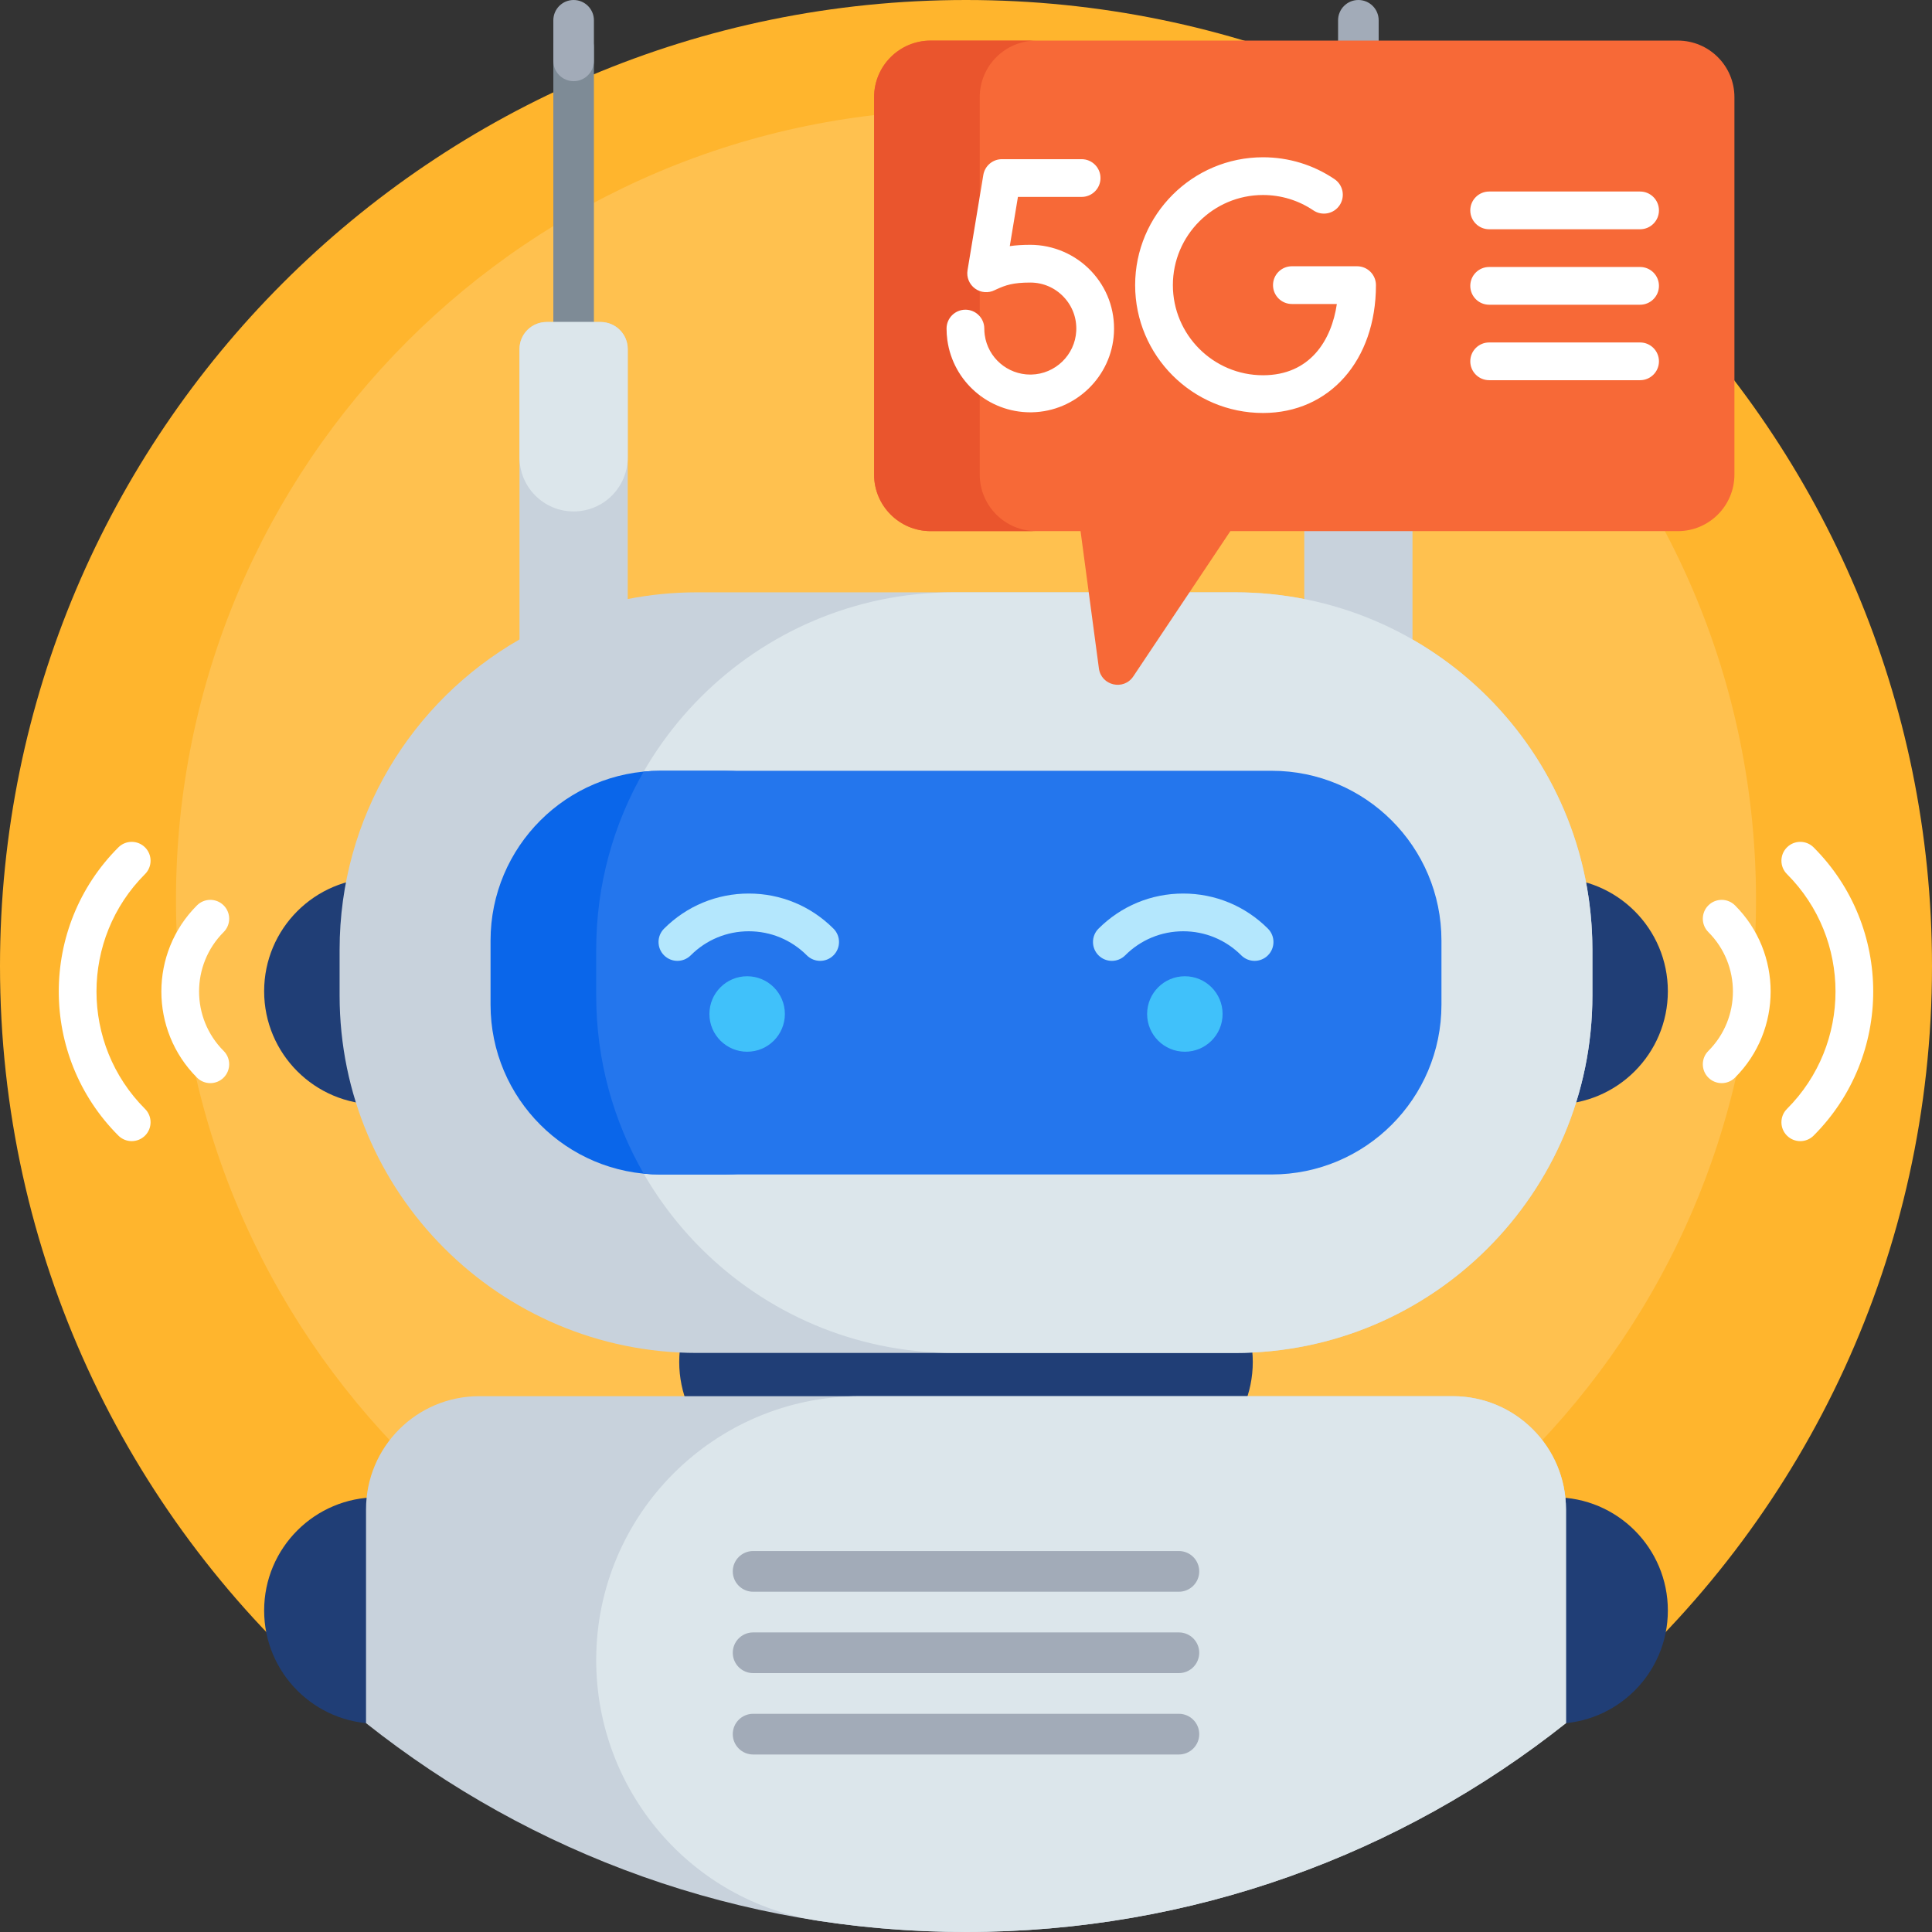 <svg id="Capa_1" enable-background="new 0 0 512 512" height="512" viewBox="0 0 512 512" width="512" xmlns="http://www.w3.org/2000/svg"><rect x="0" y="0" width="512" height="512" fill="#333333" stroke="none"/><g><path d="m0 256c0-141.385 114.615-256 256-256s256 114.615 256 256c0 76.183-33.278 144.594-86.091 191.489-45.2-40.135-104.708-64.51-169.909-64.51s-124.71 24.375-169.909 64.51c-52.813-46.895-86.091-115.306-86.091-191.489z" fill="#ffb52d"/><path d="m465.363 238.472c0 115.628-93.735 209.363-209.363 209.363s-209.363-93.734-209.363-209.363 93.735-209.363 209.363-209.363 209.363 93.735 209.363 209.363z" fill="#ffc14f"/><path d="m157.395 12.55v96.096c0 2.97-2.408 5.378-5.379 5.378s-5.378-2.408-5.378-5.378v-96.096c0-2.97 2.408-5.378 5.378-5.378s5.379 2.407 5.379 5.378z" fill="#7e8b96"/><path d="m157.395 5.378v10.757c0 2.97-2.408 5.378-5.379 5.378s-5.378-2.408-5.378-5.378v-10.757c0-2.97 2.408-5.378 5.378-5.378s5.379 2.408 5.379 5.378zm202.589-5.378c-2.97 0-5.379 2.408-5.379 5.378v10.757c0 2.97 2.408 5.378 5.379 5.378s5.378-2.408 5.378-5.378v-10.757c.001-2.97-2.407-5.378-5.378-5.378z" fill="#a2abb8"/><path d="m210 390.928c-16.569 0-30-13.431-30-30s13.431-30 30-30h92c16.569 0 30 13.431 30 30s-13.431 30-30 30zm202-158.243h-312c-16.569 0-30 13.432-30 30 0 16.569 13.431 30 30 30h312c16.569 0 30-13.431 30-30 0-16.569-13.431-30-30-30zm0 164.115h-312c-16.569 0-30 13.431-30 30 0 16.569 13.431 30 30 30h312c16.569 0 30-13.431 30-30 0-16.568-13.431-30-30-30z" fill="#203e76"/><path d="m415 400v56.649c-43.672 34.654-98.919 55.351-159 55.351s-115.328-20.697-159-55.351v-56.649c0-16.568 13.431-30 30-30h258c16.569 0 30 13.432 30 30zm-40.673-230.54v-76.95c0-3.961-3.211-7.171-7.171-7.171h-14.343c-3.961 0-7.171 3.211-7.171 7.171v66.239c-5.938-1.166-12.075-1.778-18.355-1.778h-142.573c-6.28 0-12.417.612-18.355 1.778v-66.239c0-3.961-3.211-7.171-7.171-7.171h-14.343c-3.961 0-7.171 3.211-7.171 7.171v76.95c-28.485 16.332-47.674 47.038-47.674 82.226v12.143c0 52.309 42.405 94.714 94.714 94.714h142.572c52.309 0 94.714-42.405 94.714-94.714v-12.143c0-35.188-19.189-65.894-47.673-82.226z" fill="#c8d2dc"/><path d="m152.016 135.538c-7.921 0-14.343-6.421-14.343-14.343v-28.685c0-3.961 3.211-7.171 7.171-7.171h14.343c3.961 0 7.171 3.211 7.171 7.171v28.685c.001 7.921-6.421 14.343-14.342 14.343zm175.27 21.433h-74.572c-52.309 0-94.714 42.405-94.714 94.714v12.143c0 52.309 42.405 94.714 94.714 94.714h74.572c52.309 0 94.714-42.405 94.714-94.714v-12.143c0-52.309-42.405-94.714-94.714-94.714zm57.714 213.029h-157.047c-38.634 0-69.953 31.319-69.953 69.953 0 34.407 24.991 63.897 59.003 69.095 12.715 1.944 25.738 2.952 38.997 2.952 60.081 0 115.328-20.697 159-55.351v-56.649c0-16.569-13.431-30-30-30z" fill="#dce6eb"/><path d="m191.981 311.248h-16.981c-24.853 0-45-20.147-45-45v-16.981c0-24.853 20.147-45 45-45h16.981c24.853 0 45 20.147 45 45v16.981c0 24.852-20.147 45-45 45z" fill="#0a66ea"/><path d="m382 249.266v16.981c0 24.853-20.147 45-45 45h-162c-1.49 0-2.964-.073-4.417-.215-8.004-13.896-12.583-30.015-12.583-47.203v-12.143c0-17.188 4.579-33.308 12.583-47.204 1.453-.142 2.927-.215 4.417-.215h162c24.853-.001 45 20.147 45 44.999z" fill="#2476ed"/><path d="m336.018 253.173c-.976.976-2.256 1.464-3.535 1.464s-2.56-.488-3.535-1.464c-4.112-4.112-9.574-6.376-15.38-6.376s-11.267 2.264-15.379 6.376c-1.951 1.952-5.119 1.952-7.07 0-1.953-1.953-1.953-5.119 0-7.071 6-6 13.973-9.305 22.449-9.305s16.449 3.305 22.45 9.305c1.953 1.953 1.953 5.119 0 7.071zm-137.585-16.376c-8.477 0-16.449 3.305-22.45 9.305-1.953 1.953-1.953 5.119 0 7.071 1.951 1.952 5.119 1.952 7.07 0 4.112-4.112 9.574-6.376 15.38-6.376s11.267 2.264 15.379 6.376c.976.976 2.256 1.464 3.535 1.464s2.56-.488 3.535-1.464c1.953-1.953 1.953-5.119 0-7.071-6-6-13.973-9.305-22.449-9.305z" fill="#b4e7fd"/><path d="m208 268.717c0 5.523-4.477 10-10 10s-10-4.477-10-10 4.477-10 10-10 10 4.477 10 10zm106-10c-5.523 0-10 4.477-10 10s4.477 10 10 10 10-4.477 10-10-4.477-10-10-10z" fill="#40c1fa"/><path d="m317.809 438c0 2.978-2.414 5.392-5.392 5.392h-112.834c-2.978 0-5.392-2.414-5.392-5.392s2.414-5.392 5.392-5.392h112.834c2.978 0 5.392 2.414 5.392 5.392zm-118.226-16.175h112.834c2.978 0 5.392-2.414 5.392-5.392s-2.414-5.392-5.392-5.392h-112.834c-2.978 0-5.392 2.414-5.392 5.392s2.414 5.392 5.392 5.392zm112.834 32.35h-112.834c-2.978 0-5.392 2.414-5.392 5.392s2.414 5.392 5.392 5.392h112.834c2.978 0 5.392-2.414 5.392-5.392s-2.414-5.392-5.392-5.392z" fill="#a2abb8"/><path d="m459.641 25.757v100c0 8.284-6.716 15-15 15h-118.586l-25.721 38.497c-2.561 3.833-8.503 2.453-9.113-2.116l-4.862-36.381h-39.717c-8.284 0-15-6.716-15-15v-100c0-8.284 6.716-15 15-15h198c8.284 0 14.999 6.716 14.999 15z" fill="#f76937"/><path d="m274.641 140.757h-28c-8.284 0-15-6.716-15-15v-100c0-8.284 6.716-15 15-15h28c-8.284 0-15 6.716-15 15v100c0 8.284 6.716 15 15 15z" fill="#ea552d"/><path d="m456.265 287.042c-1.279 0-2.56-.488-3.535-1.464-1.953-1.953-1.953-5.119 0-7.071 8.684-8.684 8.684-22.814 0-31.498-1.953-1.953-1.953-5.119 0-7.071 1.951-1.952 5.119-1.952 7.07 0 12.583 12.583 12.583 33.058 0 45.641-.976.974-2.256 1.463-3.535 1.463zm24.365 13.906c21.058-21.059 21.058-55.323 0-76.381-1.951-1.952-5.119-1.952-7.07 0-1.953 1.953-1.953 5.119 0 7.071 17.158 17.159 17.158 45.08 0 62.239-1.953 1.953-1.953 5.119 0 7.071.976.976 2.256 1.464 3.535 1.464s2.559-.488 3.535-1.464zm-421.359-15.371c1.953-1.953 1.953-5.119 0-7.071-8.684-8.684-8.684-22.814 0-31.498 1.953-1.953 1.953-5.119 0-7.071-1.951-1.952-5.119-1.952-7.07 0-12.583 12.583-12.583 33.058 0 45.641.976.976 2.256 1.464 3.535 1.464s2.559-.489 3.535-1.465zm-20.831 15.371c1.953-1.953 1.953-5.119 0-7.071-17.158-17.159-17.158-45.08 0-62.239 1.953-1.953 1.953-5.119 0-7.071-1.951-1.952-5.119-1.952-7.07 0-21.058 21.058-21.058 55.323 0 76.381.976.976 2.256 1.464 3.535 1.464s2.56-.488 3.535-1.464zm356.201-240.191h40c2.761 0 5-2.239 5-5s-2.239-5-5-5h-40c-2.761 0-5 2.239-5 5s2.239 5 5 5zm-105.506 11.042c4.232 4.458 6.388 10.3 6.068 16.449-.6 11.552-10.134 20.782-21.707 21.015-.152.003-.304.005-.455.005-11.043 0-20.449-8.139-21.979-19.104-.142-1.015-.213-2.054-.213-3.089 0-2.762 2.239-5 5-5s5 2.238 5 5c0 .574.04 1.147.118 1.706.84 6.019 6.009 10.486 12.078 10.486.083 0 .167-.001.25-.003 6.356-.128 11.592-5.194 11.922-11.535.175-3.384-1.008-6.596-3.334-9.045-2.327-2.452-5.467-3.802-8.842-3.802-4.634 0-6.541.702-8.921 1.772-.282.128-.459.215-.502.237-1.681.852-3.707.691-5.227-.423s-2.292-2.985-1.984-4.846l4.184-25.253c.4-2.413 2.487-4.183 4.933-4.183h21.12c2.761 0 5 2.238 5 5s-2.239 5-5 5h-16.88l-2.161 13.043c1.576-.229 3.345-.349 5.439-.349 6.053.003 11.92 2.523 16.093 6.919zm150.506 23.958c0 2.761-2.239 5-5 5h-40c-2.761 0-5-2.239-5-5s2.239-5 5-5h40c2.762 0 5 2.239 5 5zm0-20c0 2.761-2.239 5-5 5h-40c-2.761 0-5-2.239-5-5s2.239-5 5-5h40c2.762 0 5 2.239 5 5zm-75-.194c0 19.95-12.309 33.884-29.933 33.884-18.683 0-33.883-15.2-33.883-33.884 0-18.683 15.2-33.883 33.883-33.883 6.79 0 13.342 2.002 18.948 5.79 2.288 1.546 2.89 4.653 1.344 6.941-1.546 2.289-4.654 2.891-6.942 1.344-3.946-2.666-8.563-4.075-13.349-4.075-13.169 0-23.883 10.714-23.883 23.883 0 13.17 10.714 23.884 23.883 23.884 12.52 0 18.166-9.317 19.571-18.884h-11.918c-2.761 0-5-2.238-5-5s2.239-5 5-5h17.28c2.761 0 4.999 2.238 4.999 5z" fill="#fff"/></g></svg>